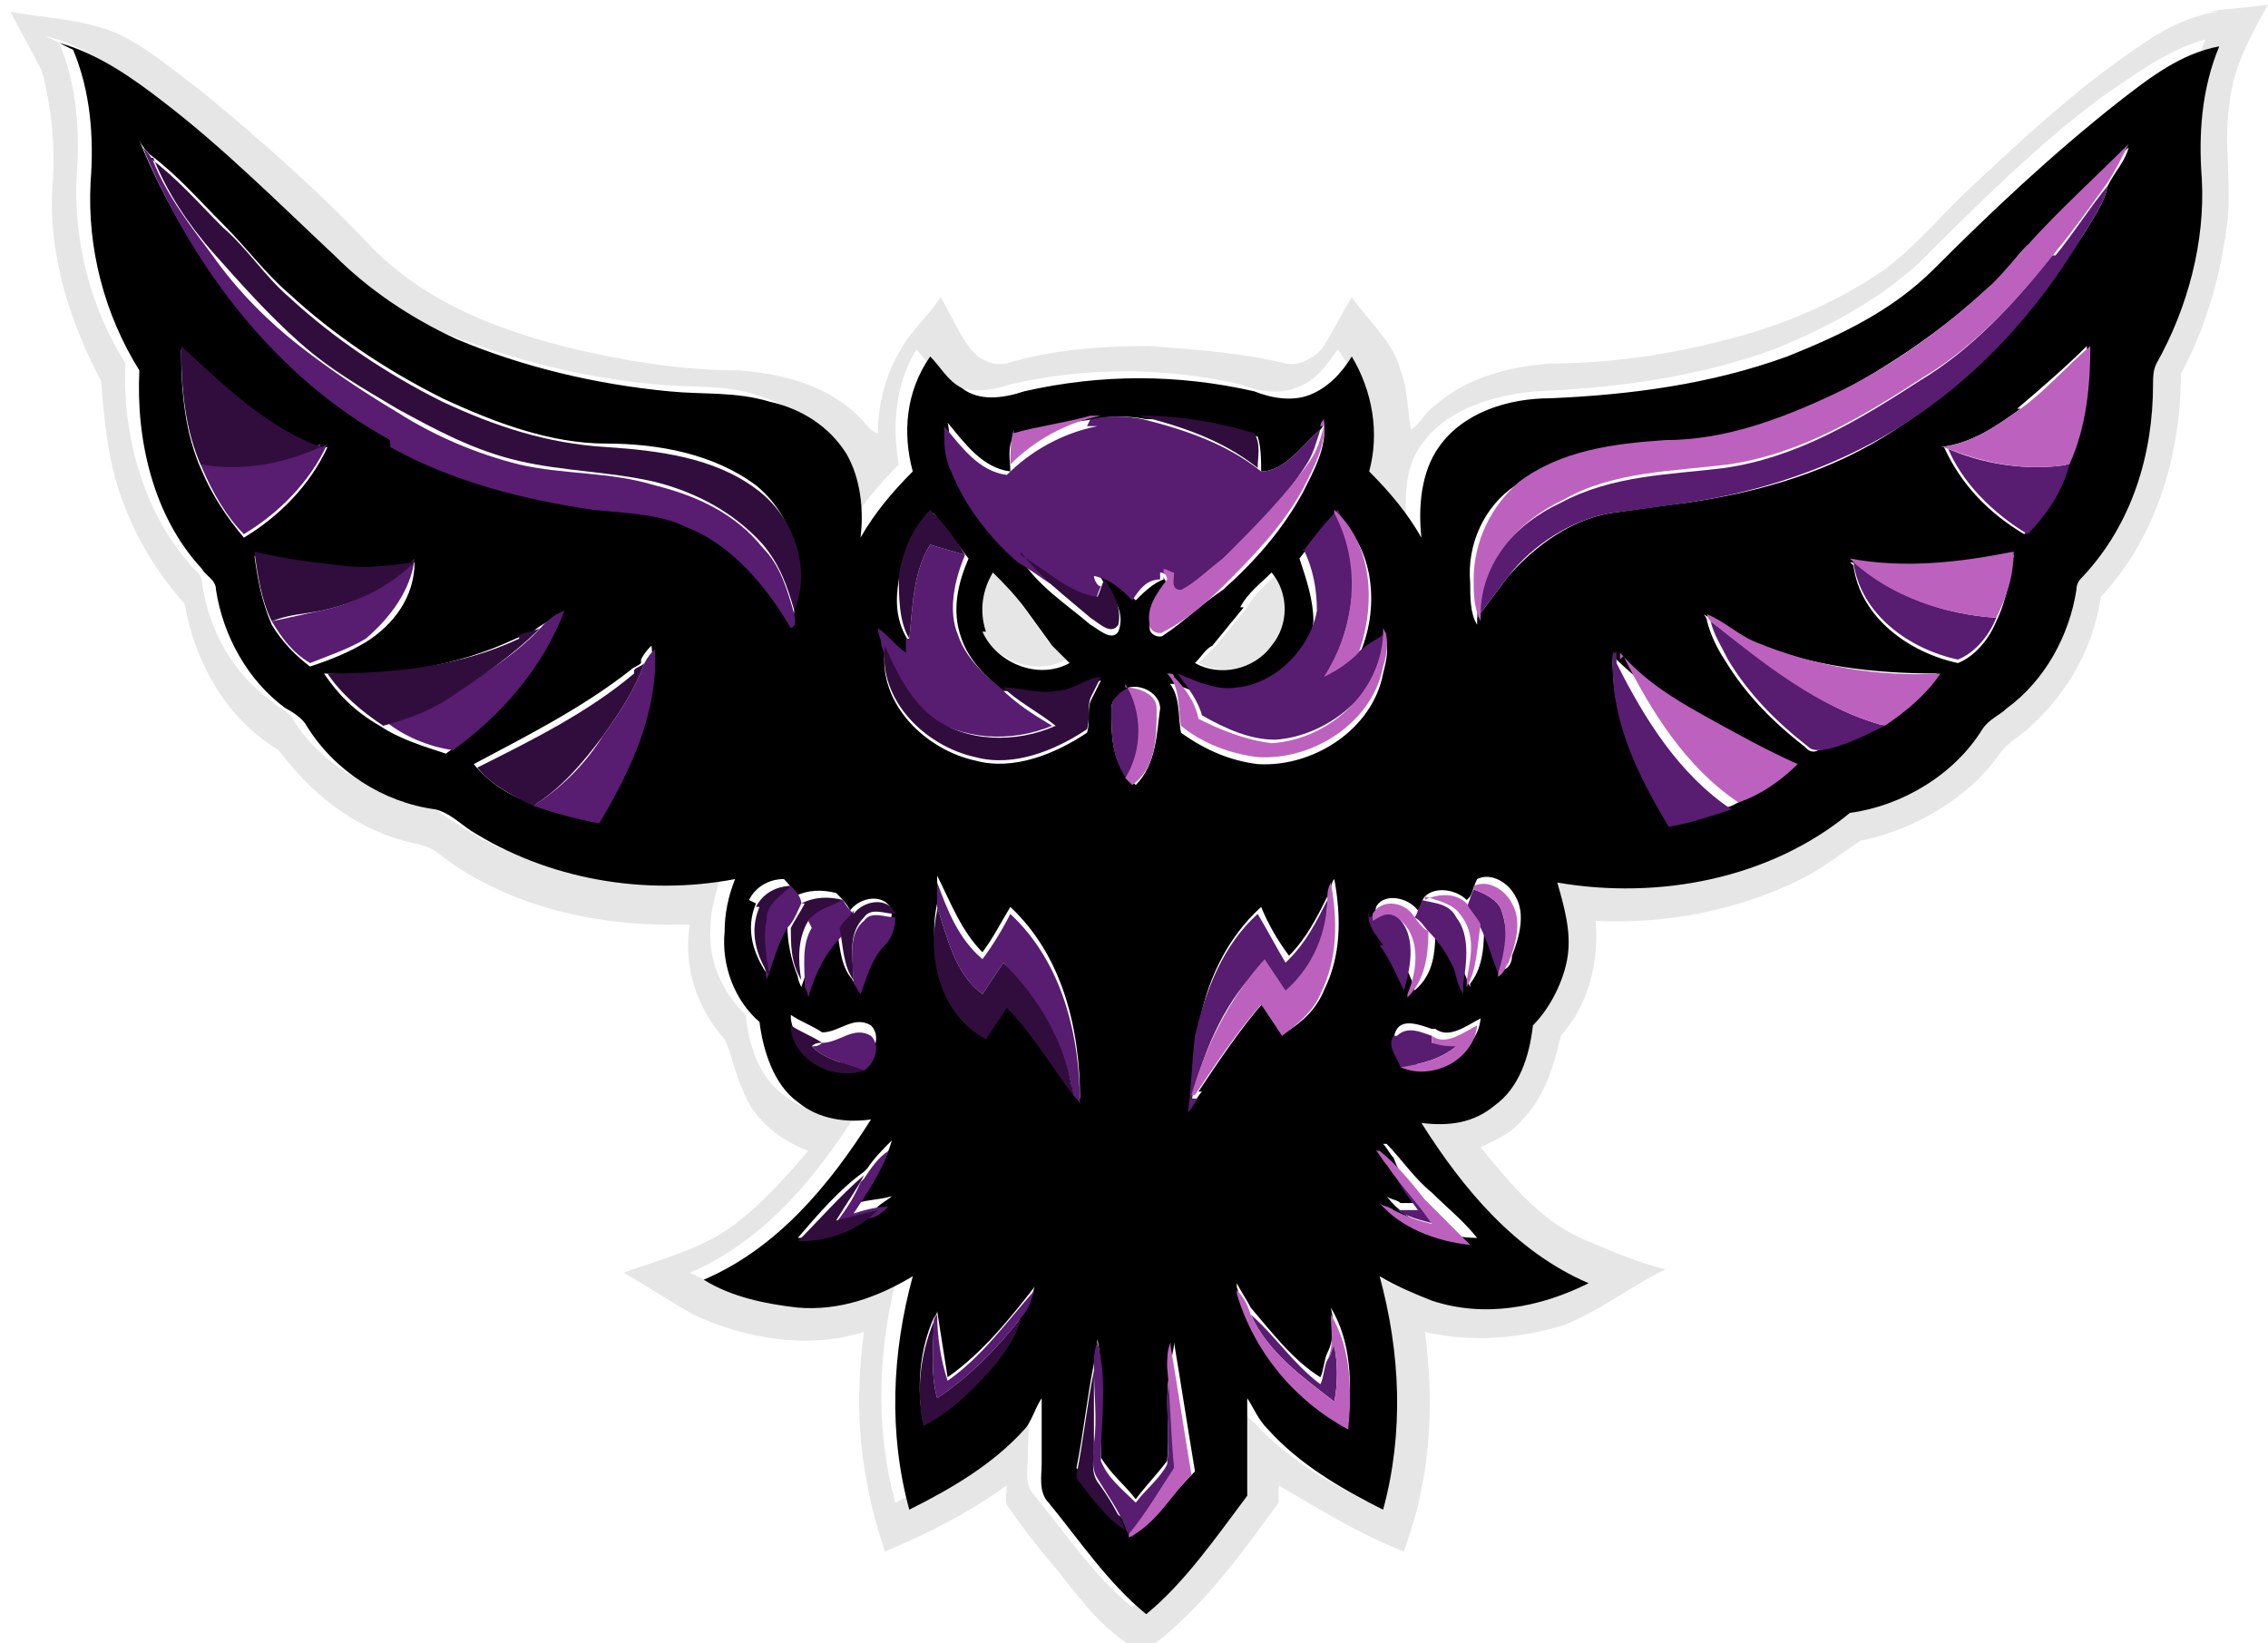 <?xml version="1.0" encoding="UTF-8"?>
<!DOCTYPE svg PUBLIC "-//W3C//DTD SVG 1.1//EN" "http://www.w3.org/Graphics/SVG/1.1/DTD/svg11.dtd">
<!-- Creator: CorelDRAW 2018 (64-Bit) -->
<svg xmlns="http://www.w3.org/2000/svg" xml:space="preserve" width="0.617in" height="0.447in" version="1.1" style="shape-rendering:geometricPrecision; text-rendering:geometricPrecision; image-rendering:optimizeQuality; fill-rule:evenodd; clip-rule:evenodd"
viewBox="0 0 6.51 4.71"
 xmlns:xlink="http://www.w3.org/1999/xlink">
 <defs>
  <style type="text/css">
   <![CDATA[
    .fil1 {fill:black;fill-rule:nonzero}
    .fil4 {fill:#310D3E;fill-rule:nonzero}
    .fil2 {fill:#581C71;fill-rule:nonzero}
    .fil3 {fill:#BC62BE;fill-rule:nonzero}
    .fil0 {fill:#E6E6E6;fill-rule:nonzero}
   ]]>
  </style>
 </defs>
 <g id="Layer_x0020_1">
  <g id="_1008337776">
   <path class="fil0" d="M6.34 0.03c0.06,-0.01 0.11,-0.01 0.17,-0.02 -0.05,0.09 -0.1,0.18 -0.11,0.28 -0.02,0.12 0.01,0.25 -0.01,0.37 -0.02,0.14 -0.06,0.28 -0.13,0.41 -0,0.23 -0.07,0.47 -0.23,0.64 -0.02,0.14 -0.09,0.27 -0.2,0.37 -0.03,0.03 -0.07,0.05 -0.09,0.08 -0.09,0.13 -0.25,0.22 -0.4,0.25 -0.06,0.04 -0.11,0.08 -0.17,0.11 -0.18,0.09 -0.39,0.13 -0.59,0.12 0.01,0.12 -0.02,0.24 -0.1,0.33 -0.02,0.09 -0.05,0.18 -0.11,0.24 -0.03,0.04 -0.08,0.06 -0.12,0.08 0.09,0.11 0.18,0.22 0.31,0.27 0.07,0.03 0.14,0.06 0.22,0.08 -0.1,0.05 -0.19,0.12 -0.29,0.16 -0.13,0.04 -0.27,0.05 -0.4,0.02 0.02,0.15 0.02,0.31 -0.01,0.45 -0.01,0.06 -0.03,0.12 -0.05,0.18 -0.13,-0.05 -0.24,-0.12 -0.36,-0.19 0,0.02 0,0.03 0,0.05 -0.11,0.15 -0.23,0.32 -0.39,0.43 -0.1,-0.05 -0.17,-0.14 -0.24,-0.23 -0.05,-0.06 -0.1,-0.12 -0.14,-0.18 -0.02,-0.02 -0.01,-0.04 -0.01,-0.07 -0.11,0.08 -0.23,0.14 -0.35,0.19 -0.02,-0.06 -0.04,-0.13 -0.05,-0.19 -0.03,-0.15 -0.03,-0.29 -0.01,-0.44 -0.16,0.05 -0.34,0.02 -0.49,-0.05 -0.07,-0.04 -0.13,-0.08 -0.2,-0.12 0.11,-0.04 0.23,-0.07 0.32,-0.14 0.08,-0.06 0.15,-0.14 0.21,-0.21 -0.08,-0.03 -0.16,-0.09 -0.19,-0.18 -0.02,-0.04 -0.03,-0.1 -0.05,-0.14 -0.08,-0.09 -0.12,-0.21 -0.1,-0.33 -0.26,0.01 -0.53,-0.05 -0.73,-0.21 -0.03,-0.02 -0.06,-0.02 -0.09,-0.03 -0.15,-0.04 -0.27,-0.14 -0.36,-0.26 -0.15,-0.09 -0.24,-0.25 -0.27,-0.42 -0.08,-0.09 -0.14,-0.19 -0.18,-0.3 -0.04,-0.11 -0.05,-0.22 -0.06,-0.34 -0.09,-0.17 -0.15,-0.36 -0.14,-0.55 0.01,-0.11 0,-0.23 -0.03,-0.34 -0.03,-0.06 -0.06,-0.11 -0.09,-0.17 0.1,0.02 0.2,0.02 0.3,0.06 0.09,0.04 0.17,0.11 0.25,0.17 0.17,0.14 0.34,0.29 0.49,0.45 0.17,0.17 0.4,0.25 0.63,0.3 0.14,0.03 0.28,0.05 0.42,0.05 0.14,0.01 0.28,0.05 0.37,0.16 0.01,0.01 0.02,0.02 0.03,0.02 0,-0.08 0.02,-0.16 0.06,-0.23 0.03,-0.06 0.08,-0.1 0.12,-0.16 0.03,0.05 0.05,0.1 0.08,0.14 0.02,0.03 0.06,0.06 0.11,0.05 0.13,-0.04 0.27,-0.05 0.41,-0.05 0.13,0.01 0.27,0.02 0.39,0.05 0.04,0.01 0.09,-0.02 0.11,-0.05 0.03,-0.05 0.05,-0.09 0.08,-0.14 0.05,0.07 0.12,0.13 0.14,0.21 0.02,0.05 0.02,0.11 0.03,0.17 0.03,-0.02 0.04,-0.05 0.07,-0.07 0.09,-0.08 0.21,-0.11 0.33,-0.12 0.19,-0 0.37,-0.03 0.55,-0.08 0.14,-0.04 0.28,-0.1 0.41,-0.19 0.08,-0.06 0.15,-0.14 0.22,-0.21 0.16,-0.15 0.33,-0.31 0.51,-0.43 0.07,-0.05 0.15,-0.09 0.23,-0.1zm-6.17 0.09l0 0c0.05,0.12 0.06,0.25 0.05,0.38 -0.01,0.19 0.04,0.38 0.14,0.54 -0.01,0.2 0.05,0.42 0.18,0.57 0.01,0.02 0.04,0.03 0.04,0.06 0.02,0.14 0.09,0.26 0.2,0.34 0.02,0.02 0.05,0.03 0.06,0.05 0.08,0.13 0.22,0.21 0.37,0.24 0.04,0.01 0.06,0.04 0.1,0.06 0.22,0.15 0.5,0.19 0.76,0.14 -0.01,0.05 -0.03,0.1 -0.03,0.15 -0.01,0.1 0.03,0.19 0.1,0.26 0.01,0.09 0.04,0.18 0.11,0.23 0.06,0.05 0.14,0.06 0.21,0.05 -0.12,0.19 -0.27,0.37 -0.48,0.46 0.08,0.04 0.17,0.07 0.27,0.08 0.12,0.01 0.23,-0.03 0.33,-0.09 -0.06,0.22 -0.07,0.45 -0.01,0.67 0.12,-0.06 0.24,-0.13 0.33,-0.23 0.03,-0.03 0.04,-0.06 0.05,-0.09 0.01,0.06 0,0.13 0,0.19 0,0.04 -0.01,0.08 0.02,0.11 0.09,0.11 0.17,0.23 0.28,0.32 0.11,-0.1 0.2,-0.22 0.29,-0.34 -0,-0.09 0,-0.19 0,-0.28 0.02,0.03 0.03,0.07 0.06,0.09 0.09,0.1 0.21,0.17 0.33,0.23 0.06,-0.22 0.05,-0.45 -0.01,-0.67 0.05,0.03 0.1,0.06 0.15,0.07 0.15,0.05 0.31,0.02 0.45,-0.05 -0.21,-0.09 -0.36,-0.27 -0.48,-0.46 0.07,0.01 0.15,-0 0.21,-0.05 0.07,-0.06 0.1,-0.15 0.11,-0.23 0.06,-0.05 0.09,-0.12 0.1,-0.2 0.01,-0.07 -0.01,-0.14 -0.03,-0.21 0.29,0.05 0.61,-0.01 0.84,-0.2 0.15,-0.02 0.3,-0.11 0.38,-0.24 0.02,-0.03 0.05,-0.04 0.07,-0.06 0.11,-0.08 0.18,-0.21 0.2,-0.34 -0,-0.02 0.01,-0.02 0.02,-0.04 0.14,-0.14 0.2,-0.35 0.2,-0.55 0,-0.02 -0,-0.04 0.01,-0.06 0.09,-0.16 0.15,-0.34 0.13,-0.53 -0.01,-0.13 0,-0.26 0.05,-0.38 -0.11,0.03 -0.2,0.1 -0.29,0.16 -0.19,0.14 -0.36,0.31 -0.53,0.48 -0.12,0.11 -0.27,0.19 -0.42,0.25 -0.22,0.08 -0.45,0.11 -0.68,0.12 -0.12,0.01 -0.25,0.05 -0.32,0.14 -0.06,0.07 -0.06,0.17 -0.05,0.26 -0.04,-0.07 -0.09,-0.13 -0.15,-0.19 0.03,-0.11 0.02,-0.24 -0.05,-0.33 -0.03,0.04 -0.06,0.09 -0.12,0.11 -0.05,0.02 -0.11,0.01 -0.16,-0.01 -0.22,-0.05 -0.44,-0.05 -0.66,0 -0.06,0.02 -0.13,0.03 -0.18,-0.01 -0.04,-0.02 -0.06,-0.06 -0.09,-0.09 -0.06,0.1 -0.07,0.22 -0.05,0.33 -0.06,0.06 -0.11,0.12 -0.15,0.19 0.01,-0.08 0.01,-0.17 -0.04,-0.24 -0.05,-0.08 -0.13,-0.12 -0.22,-0.15 -0.09,-0.03 -0.19,-0.02 -0.29,-0.03 -0.21,-0.02 -0.41,-0.07 -0.61,-0.15 -0.13,-0.06 -0.25,-0.14 -0.35,-0.24 -0.15,-0.16 -0.32,-0.31 -0.49,-0.44 -0.09,-0.07 -0.18,-0.14 -0.3,-0.17z"/>
   <path class="fil0" d="M2.82 1.8c-0.02,-0.05 -0.01,-0.12 0.02,-0.17 0.03,0.03 0.07,0.06 0.09,0.1l0.08 0.11c0.02,0.02 0.03,0.03 0.05,0.05 -0.09,0.05 -0.21,0 -0.25,-0.09z"/>
   <path class="fil0" d="M3.58 1.74c0.02,-0.04 0.06,-0.07 0.09,-0.1 0.12,0.14 -0.07,0.34 -0.23,0.26 0.02,-0.02 0.03,-0.03 0.05,-0.05l0.09 -0.11z"/>
   <path class="fil0" d="M3.53 1.81c0.01,-0.02 0.04,0 0.03,0.02 -0.01,0.02 -0.04,-0 -0.03,-0.02z"/>
   <path class="fil1" d="M0.17 0.12c0.11,0.03 0.21,0.1 0.3,0.17 0.17,0.13 0.33,0.29 0.49,0.44 0.1,0.1 0.22,0.18 0.35,0.24 0.19,0.08 0.4,0.13 0.61,0.15 0.1,0.01 0.19,0 0.29,0.03 0.09,0.02 0.17,0.07 0.22,0.15 0.04,0.07 0.05,0.16 0.04,0.24 0.04,-0.07 0.09,-0.13 0.15,-0.19 -0.03,-0.11 -0.02,-0.23 0.05,-0.33 0.03,0.03 0.05,0.07 0.09,0.09 0.05,0.04 0.12,0.03 0.18,0.01 0.22,-0.05 0.44,-0.05 0.66,-0 0.05,0.02 0.11,0.03 0.16,0.01 0.05,-0.02 0.09,-0.06 0.12,-0.11 0.06,0.1 0.08,0.22 0.05,0.33 0.06,0.06 0.11,0.12 0.15,0.19 -0.01,-0.09 -0,-0.19 0.05,-0.26 0.07,-0.1 0.2,-0.14 0.32,-0.14 0.23,-0.01 0.46,-0.04 0.68,-0.12 0.15,-0.06 0.3,-0.13 0.42,-0.25 0.17,-0.17 0.34,-0.33 0.53,-0.48 0.09,-0.07 0.18,-0.14 0.29,-0.16 -0.05,0.12 -0.06,0.25 -0.05,0.38 0.01,0.18 -0.04,0.37 -0.13,0.53 -0.01,0.02 -0.01,0.04 -0.01,0.06 0,0.2 -0.06,0.4 -0.2,0.55 -0.01,0.01 -0.02,0.02 -0.02,0.04 -0.02,0.13 -0.09,0.26 -0.2,0.34 -0.02,0.02 -0.05,0.03 -0.07,0.06 -0.08,0.13 -0.23,0.22 -0.38,0.24 -0.23,0.19 -0.55,0.25 -0.84,0.2 0.02,0.07 0.04,0.14 0.03,0.21 -0.01,0.07 -0.05,0.15 -0.1,0.2 -0.01,0.09 -0.04,0.18 -0.11,0.23 -0.06,0.05 -0.13,0.06 -0.21,0.05 0.12,0.19 0.27,0.37 0.48,0.46 -0.14,0.07 -0.3,0.1 -0.45,0.05 -0.05,-0.02 -0.1,-0.04 -0.15,-0.07 0.06,0.22 0.07,0.45 0.01,0.67 -0.12,-0.06 -0.24,-0.13 -0.33,-0.23 -0.03,-0.03 -0.04,-0.06 -0.06,-0.09 0,0.09 -0,0.19 -0,0.28 -0.09,0.12 -0.18,0.25 -0.29,0.34 -0.11,-0.09 -0.19,-0.21 -0.28,-0.32 -0.03,-0.03 -0.02,-0.08 -0.02,-0.11 -0,-0.06 0,-0.13 -0,-0.19 -0.02,0.03 -0.03,0.07 -0.05,0.09 -0.09,0.1 -0.21,0.17 -0.33,0.23 -0.06,-0.22 -0.05,-0.45 0.01,-0.67 -0.1,0.06 -0.21,0.1 -0.33,0.09 -0.09,-0.01 -0.19,-0.03 -0.27,-0.08 0.21,-0.09 0.36,-0.27 0.48,-0.46 -0.07,0.01 -0.15,-0 -0.21,-0.05 -0.07,-0.05 -0.1,-0.15 -0.11,-0.23 -0.07,-0.06 -0.11,-0.16 -0.1,-0.26 0,-0.05 0.01,-0.1 0.03,-0.15 -0.26,0.05 -0.54,0 -0.76,-0.14 -0.03,-0.02 -0.06,-0.05 -0.1,-0.06 -0.15,-0.02 -0.29,-0.11 -0.37,-0.24 -0.01,-0.02 -0.04,-0.04 -0.06,-0.05 -0.11,-0.08 -0.18,-0.21 -0.2,-0.34 -0,-0.03 -0.03,-0.04 -0.04,-0.06 -0.14,-0.15 -0.19,-0.37 -0.18,-0.57 -0.1,-0.16 -0.15,-0.35 -0.14,-0.54 0.01,-0.13 -0,-0.26 -0.05,-0.38zm0.95 1.14l0 0c0.18,0.1 0.38,0.15 0.58,0.18 0.09,0.01 0.18,0.02 0.27,0.05 0.13,0.06 0.23,0.17 0.3,0.29 0.01,-0.01 0.01,-0.03 0.01,-0.04 0.04,-0.12 -0.01,-0.27 -0.11,-0.35 -0.12,-0.09 -0.28,-0.12 -0.43,-0.12 -0.16,-0 -0.32,-0.06 -0.47,-0.13 -0.16,-0.08 -0.31,-0.18 -0.44,-0.3 -0.07,-0.06 -0.12,-0.13 -0.19,-0.2 -0.07,-0.07 -0.13,-0.14 -0.21,-0.2 -0.01,-0.01 -0.02,-0.02 -0.03,-0.04 0.14,0.34 0.38,0.66 0.71,0.84zm4.7 -0.56l0 0c-0.04,0.04 -0.07,0.09 -0.11,0.12 -0.14,0.13 -0.29,0.23 -0.46,0.32 -0.15,0.07 -0.31,0.13 -0.48,0.13 -0.15,0.01 -0.3,0.03 -0.42,0.12 -0.09,0.06 -0.14,0.17 -0.13,0.28 0,0.04 0,0.09 0.02,0.12 0,-0.01 0,-0.02 0,-0.02 0.03,-0.04 0.06,-0.08 0.09,-0.12 0.08,-0.09 0.18,-0.16 0.29,-0.18 0.07,-0.01 0.14,-0.02 0.22,-0.03 0.21,-0.03 0.42,-0.09 0.6,-0.21 0.22,-0.14 0.4,-0.34 0.54,-0.56 0.03,-0.05 0.06,-0.09 0.07,-0.14 0.02,-0.04 0.05,-0.07 0.06,-0.11 -0.1,0.09 -0.19,0.19 -0.29,0.29zm-0.02 0.47l0 0c-0.07,0.05 -0.14,0.1 -0.23,0.11l0.01 0c0.05,0.11 0.13,0.19 0.23,0.25 0.06,-0.06 0.1,-0.13 0.12,-0.2l0 -0c0.04,-0.11 0.06,-0.22 0.06,-0.34 -0.06,0.06 -0.13,0.12 -0.2,0.18zm-5.22 0.18l0 0c0.03,0.07 0.07,0.13 0.12,0.19 0.1,-0.06 0.19,-0.15 0.24,-0.26 -0.01,0 -0.02,0.01 -0.02,0.01 -0.16,-0.05 -0.28,-0.17 -0.4,-0.29 -0,0.12 0.01,0.24 0.06,0.35zm2.33 -0.1l0 0c-0.02,0.03 -0.01,0.07 -0.01,0.1 -0.08,-0.01 -0.13,-0.08 -0.18,-0.14 0.01,0.04 0,0.09 0.02,0.13 0.05,0.1 0.11,0.19 0.19,0.26 0.05,0.08 0.13,0.13 0.2,0.19 0.02,0.01 0.06,0.05 0.08,0.02 0.02,-0.05 -0.01,-0.1 -0.04,-0.13 -0,-0.01 -0.01,-0.03 -0.02,-0.03 0.05,0.01 0.08,0.04 0.11,0.07 0.02,-0.02 0.05,-0.05 0.08,-0.06l-0 -0.01c0,0.01 0.01,0.02 0.01,0.02 -0.03,0.04 -0.05,0.08 -0.05,0.13 0,0.02 0.03,0.03 0.04,0.02 0.06,-0.04 0.11,-0.09 0.17,-0.13 0.09,-0.08 0.17,-0.17 0.23,-0.28 0.03,-0.06 0.07,-0.13 0.06,-0.2 -0,0.01 -0.01,0.02 -0.01,0.02 -0.05,0.04 -0.1,0.12 -0.17,0.12 -0,-0.03 0,-0.07 -0.01,-0.1 -0.1,-0.03 -0.21,-0.05 -0.32,-0.05 -0.05,-0.01 -0.1,-0.01 -0.15,0 -0.07,0.01 -0.15,0.02 -0.22,0.05zm-0.24 0.22l0 0c-0.05,0.06 -0.08,0.12 -0.09,0.19 -0.01,0.06 -0.01,0.12 0.03,0.18 0,0.01 0,0.03 0,0.04 -0.03,-0.02 -0.06,-0.04 -0.08,-0.07 0,0.02 0,0.03 0.01,0.05 -0.02,0.16 0.12,0.29 0.26,0.32 0.11,0.03 0.23,-0.02 0.32,-0.08 0.01,-0.03 0,-0.06 0.01,-0.09 0.01,-0.02 0.02,-0.04 0.03,-0.06 -0.05,0.01 -0.09,0.04 -0.13,0.04 -0.05,0.01 -0.1,-0.01 -0.15,-0.01 -0.05,-0.04 -0.1,-0.09 -0.12,-0.15 -0.03,-0.08 -0.01,-0.16 0.02,-0.23 -0.03,-0.04 -0.07,-0.09 -0.1,-0.13zm1.16 -0l0 0 0 0.01c-0.04,0.04 -0.07,0.08 -0.1,0.12 0.02,0.06 0.04,0.12 0.04,0.18 -0.01,0.11 -0.11,0.21 -0.23,0.22 -0.06,0.01 -0.11,-0.02 -0.17,-0.04 -0.01,-0 -0.02,-0 -0.02,-0.01 0.04,0.04 0.03,0.1 0.04,0.15 0.07,0.05 0.14,0.08 0.22,0.09 0.16,0.01 0.33,-0.1 0.36,-0.26 0.01,-0.04 0.02,-0.08 -0,-0.11l-0 0.01c-0.02,0.02 -0.05,0.03 -0.07,0.05 0.06,-0.13 0.05,-0.31 -0.07,-0.41zm-3.1 0.12l0 0c0.01,0.07 0.02,0.13 0.05,0.2 0.03,0.05 0.07,0.09 0.11,0.12 0.06,-0.02 0.11,-0.04 0.16,-0.07 0.08,-0.05 0.14,-0.13 0.14,-0.23l-0.01 0.01c-0.07,0 -0.14,0.01 -0.21,0.01 -0.08,-0 -0.16,-0.02 -0.25,-0.04zm4.58 0.02l0 0 0.01 0.01c0.02,0.15 0.16,0.25 0.3,0.28 0.05,-0.02 0.09,-0.07 0.11,-0.12l0 0c0.03,-0.06 0.04,-0.13 0.05,-0.19 -0.15,0.04 -0.32,0.06 -0.47,0.02zm-2.49 0.2l0 0c0.04,0.09 0.16,0.14 0.25,0.09 -0.02,-0.02 -0.03,-0.03 -0.05,-0.05l-0.08 -0.11c-0.03,-0.04 -0.06,-0.07 -0.09,-0.1 -0.03,0.05 -0.04,0.11 -0.02,0.17zm0.75 -0.07l0 0 -0.09 0.11c-0.02,0.01 -0.03,0.03 -0.05,0.05 0.07,0.04 0.17,0.02 0.22,-0.05 0.05,-0.06 0.05,-0.15 0,-0.21 -0.03,0.03 -0.07,0.06 -0.09,0.1zm-2.03 0.07l0 0c-0.02,0.01 -0.04,0.01 -0.06,0.02 -0.17,0.08 -0.36,0.11 -0.55,0.1 0.04,0.06 0.09,0.11 0.16,0.15 0.06,0.04 0.13,0.06 0.19,0.08 0.14,-0.1 0.26,-0.24 0.32,-0.4 -0.02,0.02 -0.05,0.03 -0.07,0.05zm3.35 -0.05l0 0c0,0 0.01,0.01 0.01,0.02 0.01,0.04 0.03,0.08 0.05,0.11 0.06,0.1 0.14,0.18 0.23,0.25 0.01,0.01 0.02,0.02 0.04,0.01 0.06,-0.01 0.12,-0.04 0.18,-0.07 0.06,-0.04 0.11,-0.09 0.16,-0.15 -0.18,0 -0.36,-0.02 -0.53,-0.09 -0.05,-0.02 -0.09,-0.05 -0.14,-0.08zm-3.05 0.14l0 0c-0.01,0.01 -0.02,0.01 -0.03,0.02 -0.14,0.11 -0.3,0.19 -0.45,0.27 0.04,0.05 0.1,0.09 0.16,0.11 0.06,0.02 0.12,0.04 0.19,0.05 0.09,-0.15 0.18,-0.32 0.16,-0.5 -0.01,0.01 -0.02,0.02 -0.03,0.04zm2.79 -0.03l0 0c-0.01,0.18 0.07,0.34 0.16,0.49 0.06,-0.01 0.12,-0.03 0.18,-0.05 0.06,-0.03 0.12,-0.06 0.17,-0.11 -0.09,-0.04 -0.18,-0.09 -0.27,-0.14 -0.09,-0.05 -0.17,-0.11 -0.24,-0.18l-0 -0.01c-0,0 -0.01,0 -0.01,0zm-1.44 0.16l0 0c0,0.07 0,0.15 0.05,0.2l-0 0c0.01,0.01 0.01,0.01 0.02,0.02 0.06,-0.06 0.06,-0.15 0.07,-0.22 -0,-0.04 -0.05,-0.07 -0.09,-0.06 -0.02,0.02 -0.05,0.03 -0.05,0.06zm-1.02 0.56l0 0c-0.03,0.07 -0.01,0.14 0.03,0.2l0 0.01c0.02,-0.05 0.03,-0.11 0.06,-0.15 0,0.05 0.01,0.1 0.03,0.15 0,0.01 0.01,0.03 0.01,0.03 0.02,-0.06 0.05,-0.13 0.1,-0.18 0.01,0.05 0.01,0.11 0.04,0.15 0.01,0.01 0.01,0.02 0.02,0.03 0.02,-0.05 0.04,-0.1 0.07,-0.14 0.02,-0.02 0.03,-0.05 0.03,-0.08 -0.02,-0.05 -0.09,-0.04 -0.12,-0 -0.01,-0.02 -0.02,-0.03 -0.04,-0.05 -0.04,-0.01 -0.08,-0.01 -0.12,0.01 -0,-0.02 -0.02,-0.04 -0.03,-0.05 -0.04,-0 -0.08,0.02 -0.1,0.06zm1.64 -0.02l0 0c-0.03,0.06 -0.06,0.12 -0.11,0.17 -0.03,-0.04 -0.06,-0.09 -0.08,-0.14 -0.1,0.09 -0.16,0.22 -0.18,0.35 -0.02,0.07 -0.01,0.14 -0.02,0.22 0.01,-0.01 0.02,-0.03 0.03,-0.04l-0.01 0c0.06,-0.09 0.12,-0.18 0.19,-0.26 0.02,0.03 0.04,0.06 0.06,0.09 0.05,-0.03 0.09,-0.07 0.11,-0.12 0.05,-0.1 0.05,-0.21 0.03,-0.32 -0.01,0.01 -0.01,0.03 -0.01,0.05zm-1.12 -0.05l0 0c-0,0.02 -0,0.05 0,0.07 -0.03,0.13 0.02,0.3 0.14,0.37 0.02,-0.03 0.04,-0.06 0.06,-0.09 0.07,0.08 0.12,0.17 0.19,0.25 0,0.01 0.01,0.02 0.02,0.03 0,-0.2 -0.05,-0.41 -0.2,-0.55 -0.03,0.05 -0.05,0.09 -0.08,0.13 -0.06,-0.06 -0.09,-0.14 -0.13,-0.22zm1.52 0.06l0 0c-0.03,-0.03 -0.09,-0.04 -0.12,-0.01l-0 -0c-0.01,0.01 -0.01,0.03 -0.02,0.04 -0.03,-0.04 -0.1,-0.05 -0.12,-0.01 -0.01,0.04 0.02,0.07 0.04,0.1 0.03,0.04 0.05,0.08 0.07,0.13 -0,0 -0,0.01 -0,0.01 0.06,-0.05 0.06,-0.12 0.06,-0.19 0.03,0.03 0.06,0.06 0.07,0.1 0.01,0.03 0.02,0.06 0.03,0.08l0 -0.01c0.04,-0.05 0.04,-0.12 0.04,-0.18 0.03,0.04 0.04,0.09 0.05,0.13l-0 0.01c0.02,-0 0.03,-0.02 0.03,-0.04 0.02,-0.05 0.04,-0.12 0.01,-0.17 -0.02,-0.04 -0.07,-0.07 -0.11,-0.05 -0.01,0.02 -0.01,0.03 -0.02,0.05zm-1.94 0.34l0 0c0.01,0.09 0.12,0.15 0.21,0.12 0.03,-0.02 0.05,-0.07 0.02,-0.1 -0.05,-0.03 -0.09,0.02 -0.14,0.02 -0.03,-0.02 -0.06,-0.03 -0.09,-0.05zm1.84 0.03l0 0c0,0 0,0 0,0.01l-0 -0.01c-0.03,-0.01 -0.08,-0.03 -0.1,-0 -0.02,0.03 0,0.06 0.02,0.09 0.09,0.04 0.21,-0.02 0.22,-0.12 -0.04,0.02 -0.09,0.06 -0.13,0.03zm-1.63 0.41l0 0c-0.07,0.05 -0.13,0.12 -0.19,0.19 0.08,0 0.17,-0.03 0.23,-0.09 0.01,-0.01 0.03,-0.02 0.04,-0.03 -0.03,0.01 -0.07,0.01 -0.1,0.02 0.04,-0.05 0.08,-0.11 0.1,-0.18 -0.03,0.03 -0.05,0.05 -0.07,0.08zm1.49 -0.08l0 0c0.01,0.01 0.02,0.03 0.03,0.04 0.02,0.05 0.04,0.09 0.08,0.13 -0.02,-0 -0.04,-0 -0.06,-0 -0.01,-0.01 -0.03,-0.01 -0.04,-0.02 0.06,0.08 0.17,0.12 0.26,0.12 -0.04,-0.05 -0.09,-0.09 -0.13,-0.13 -0.05,-0.04 -0.09,-0.1 -0.13,-0.14zm-1.25 0.67l0 0c-0.01,-0.06 -0.02,-0.13 -0.03,-0.19 -0,0.01 -0.01,0.02 -0.01,0.02 -0.04,0.09 -0.05,0.2 -0.03,0.3 0.08,-0.05 0.15,-0.11 0.21,-0.18 0.03,-0.04 0.06,-0.08 0.07,-0.13 0.02,-0.02 0.03,-0.05 0.04,-0.08 -0.07,0.09 -0.15,0.19 -0.25,0.26zm0.83 -0.26l0 0c0.05,0.17 0.17,0.31 0.32,0.39 0.01,-0.11 0.01,-0.23 -0.05,-0.33 0.01,0.04 0.01,0.09 -0.01,0.13 -0.01,0.02 -0.01,0.05 -0.02,0.07 -0.08,-0.05 -0.14,-0.13 -0.2,-0.2 -0.01,-0.02 -0.03,-0.05 -0.04,-0.07zm-0.4 0.15l0 0c-0,0.02 -0.01,0.05 -0.01,0.07 -0.02,0.1 -0.03,0.2 -0.05,0.3 0.04,0.05 0.08,0.11 0.14,0.15 0.01,0.01 0.02,0.02 0.02,0.03l-0 0.01c0.07,-0.05 0.12,-0.12 0.18,-0.18 -0.02,-0.12 -0.04,-0.25 -0.06,-0.37 -0,0.02 -0.01,0.05 -0.01,0.07 -0.02,0.09 -0,0.18 -0.01,0.27 -0.03,0.04 -0.06,0.07 -0.09,0.11 -0.03,-0.04 -0.07,-0.07 -0.1,-0.12 -0,-0.11 0.01,-0.23 -0.01,-0.34z"/>
   <path class="fil2" d="M1.12 1.26c-0.33,-0.18 -0.57,-0.5 -0.71,-0.84 0.01,0.01 0.02,0.02 0.03,0.04 0.04,0.1 0.11,0.19 0.17,0.27 0.07,0.1 0.16,0.19 0.25,0.26 0.09,0.07 0.18,0.13 0.28,0.19 0.11,0.07 0.23,0.12 0.35,0.15 0.13,0.03 0.26,0.02 0.39,0.06 0.12,0.03 0.23,0.08 0.31,0.18 0.05,0.05 0.07,0.12 0.09,0.19 0,0.01 0.01,0.03 -0.01,0.04 -0.07,-0.12 -0.17,-0.24 -0.3,-0.29 -0.08,-0.04 -0.18,-0.04 -0.27,-0.05 -0.2,-0.03 -0.4,-0.08 -0.58,-0.18z"/>
   <path class="fil2" d="M5.9 0.73c0.05,-0.06 0.1,-0.14 0.15,-0.2 -0.01,0.05 -0.04,0.09 -0.07,0.14 -0.13,0.22 -0.31,0.42 -0.54,0.56 -0.18,0.11 -0.39,0.18 -0.6,0.21 -0.07,0.01 -0.14,0.02 -0.22,0.03 -0.11,0.02 -0.22,0.09 -0.29,0.18 -0.03,0.04 -0.06,0.08 -0.09,0.12 -0,-0.15 0.11,-0.27 0.24,-0.33 0.15,-0.08 0.31,-0.08 0.47,-0.1 0.21,-0.03 0.39,-0.14 0.56,-0.25 0.15,-0.09 0.27,-0.22 0.38,-0.36z"/>
   <path class="fil2" d="M3.13 1.2c0.05,-0.01 0.1,-0.01 0.15,-0 0.12,0.03 0.24,0.07 0.34,0.15 0.07,-0 0.12,-0.08 0.17,-0.12 -0.01,0.03 -0.02,0.07 -0.04,0.1 -0.07,0.11 -0.16,0.2 -0.25,0.28 -0.04,0.03 -0.08,0.07 -0.12,0.09 -0.02,-0.01 -0.01,-0.04 -0.02,-0.05 -0.01,-0 -0.02,-0.01 -0.03,-0.01l0 0.01 0 0.01c-0.04,0 -0.06,0.03 -0.08,0.06 -0.03,-0.03 -0.06,-0.06 -0.11,-0.07 0,0.01 0.01,0.03 0.02,0.03 -0.01,0.02 -0.01,0.03 -0.02,0.05 -0.09,-0.02 -0.15,-0.08 -0.22,-0.12 -0.08,-0.07 -0.15,-0.16 -0.19,-0.26 -0.02,-0.04 -0.02,-0.08 -0.02,-0.13 0.05,0.06 0.1,0.13 0.18,0.14 0.07,-0.07 0.16,-0.12 0.26,-0.14 -0.01,-0 -0.02,-0 -0.03,-0z"/>
   <path class="fil2" d="M0.92 1.28c0.01,-0 0.02,-0.01 0.02,-0.01 -0.05,0.11 -0.14,0.2 -0.24,0.26 -0.05,-0.05 -0.09,-0.12 -0.12,-0.19 -0,-0 -0,-0.01 -0,-0.02 0.12,0.02 0.24,0.01 0.34,-0.05z"/>
   <path class="fil2" d="M5.58 1.28c0.11,0.05 0.24,0.07 0.36,0.05 -0.02,0.08 -0.07,0.15 -0.12,0.2 -0.1,-0.06 -0.19,-0.15 -0.23,-0.25z"/>
   <path class="fil2" d="M3.74 1.58c0.03,-0.04 0.06,-0.08 0.1,-0.12 0.07,0.15 0.05,0.33 -0.03,0.47 0.03,-0.02 0.07,-0.05 0.1,-0.07 0.02,-0.02 0.05,-0.03 0.07,-0.05 -0,0.16 -0.16,0.3 -0.32,0.31 -0.07,-0 -0.14,-0.03 -0.21,-0.07 -0.01,-0.04 -0.04,-0.08 -0.07,-0.12 0.05,0.02 0.11,0.05 0.17,0.04 0.11,-0.01 0.21,-0.11 0.23,-0.22 0,-0.06 -0.01,-0.12 -0.04,-0.18z"/>
   <path class="fil2" d="M2.61 1.83c0.01,-0.09 0.01,-0.19 0.06,-0.27 0.03,0.01 0.07,0.02 0.1,0.03 -0.03,0.07 -0.05,0.16 -0.02,0.23 0.02,0.06 0.07,0.11 0.12,0.15 0.05,0.05 0.1,0.08 0.15,0.11 -0.12,0.05 -0.26,0.04 -0.36,-0.03 -0.07,-0.05 -0.1,-0.12 -0.13,-0.2 -0,-0.02 -0.01,-0.03 -0.01,-0.05 0.03,0.02 0.05,0.05 0.08,0.07 0,-0.01 0,-0.03 0,-0.04z"/>
   <path class="fil2" d="M1.18 1.61l0.01 -0.01c-0.01,0.09 -0.07,0.17 -0.14,0.23 -0.05,0.03 -0.11,0.05 -0.16,0.07 -0.05,-0.03 -0.08,-0.07 -0.11,-0.12 0.05,-0.01 0.09,-0.02 0.14,-0.03 0.1,-0.02 0.19,-0.07 0.27,-0.14z"/>
   <path class="fil2" d="M5.32 1.61c0.12,0.1 0.26,0.15 0.41,0.16 -0.02,0.05 -0.06,0.1 -0.11,0.12 -0.14,-0.03 -0.28,-0.13 -0.3,-0.28z"/>
   <path class="fil2" d="M1.55 1.8c0.02,-0.02 0.04,-0.04 0.07,-0.05 -0.06,0.16 -0.18,0.3 -0.32,0.4 -0.07,-0.01 -0.14,-0.04 -0.19,-0.08 0.06,-0.02 0.13,-0.04 0.19,-0.08 0.09,-0.06 0.19,-0.12 0.26,-0.2z"/>
   <path class="fil2" d="M4.91 1.78c0.16,0.12 0.31,0.25 0.5,0.3 -0.06,0.03 -0.12,0.06 -0.18,0.07 -0.02,0 -0.03,-0 -0.04,-0.01 -0.09,-0.07 -0.17,-0.15 -0.23,-0.25 -0.02,-0.04 -0.04,-0.07 -0.05,-0.11z"/>
   <path class="fil2" d="M1.85 1.9c0.01,-0.02 0.02,-0.03 0.03,-0.04 0.01,0.18 -0.07,0.35 -0.16,0.5 -0.06,-0.01 -0.13,-0.03 -0.19,-0.05 0.08,-0.05 0.15,-0.12 0.2,-0.2 0.05,-0.07 0.09,-0.13 0.12,-0.21z"/>
   <path class="fil2" d="M4.63 1.87c0,-0 0.01,-0 0.01,-0l0 0.01c0,0 0,0.01 0,0.02 0.08,0.16 0.18,0.32 0.33,0.42 -0.06,0.02 -0.12,0.04 -0.18,0.05 -0.09,-0.15 -0.17,-0.31 -0.16,-0.49z"/>
   <path class="fil2" d="M3.19 2.03c-0,-0.03 0.03,-0.05 0.05,-0.06 0.05,0.08 0.06,0.19 0,0.27 -0.05,-0.06 -0.05,-0.14 -0.05,-0.2z"/>
   <path class="fil2" d="M2.27 2.54c0.01,0.01 0.03,0.03 0.03,0.05 -0.01,0.02 -0.02,0.05 -0.04,0.07 -0.03,0.05 -0.04,0.1 -0.06,0.15l-0 -0.01c-0.01,-0.05 -0.01,-0.11 -0.01,-0.16 0.01,-0.04 0.04,-0.07 0.07,-0.1z"/>
   <path class="fil2" d="M2.69 2.53c0.03,0.08 0.06,0.16 0.13,0.22 0.03,-0.04 0.06,-0.09 0.08,-0.13 0.15,0.14 0.2,0.35 0.2,0.55 -0,-0.01 -0.01,-0.02 -0.02,-0.03 -0.02,-0.14 -0.1,-0.27 -0.2,-0.38 -0.02,0.03 -0.04,0.06 -0.06,0.09 -0.08,-0.06 -0.1,-0.16 -0.13,-0.25 -0,-0.02 -0,-0.05 -0,-0.07z"/>
   <path class="fil2" d="M4.21 2.6c0.01,-0.02 0.01,-0.03 0.02,-0.05 0.03,0.01 0.07,0.03 0.08,0.06 0.02,0.06 0.02,0.13 -0.01,0.18 -0.02,-0.05 -0.03,-0.09 -0.05,-0.13 -0.01,-0.02 -0.02,-0.04 -0.04,-0.06z"/>
   <path class="fil2" d="M2.32 2.64c0.02,-0.04 0.06,-0.05 0.1,-0.06 0.01,0.02 0.02,0.03 0.04,0.05 -0.02,0.02 -0.03,0.03 -0.04,0.05 -0.05,0.05 -0.08,0.11 -0.1,0.18 -0,-0.01 -0.01,-0.03 -0.01,-0.03 -0,-0.06 -0.01,-0.12 0.02,-0.17z"/>
   <path class="fil2" d="M3.7 2.75c0.05,-0.05 0.08,-0.11 0.11,-0.17 0,0.1 -0.04,0.21 -0.12,0.27 -0.02,-0.03 -0.04,-0.06 -0.06,-0.09 -0.11,0.1 -0.17,0.24 -0.21,0.39l0.01 -0 0.01 -0c-0.01,0.01 -0.02,0.03 -0.03,0.04 0.01,-0.07 0.01,-0.14 0.02,-0.22 0.03,-0.13 0.08,-0.26 0.18,-0.35 0.03,0.05 0.05,0.09 0.08,0.14z"/>
   <path class="fil2" d="M4.08 2.58l0 0c0.04,0.01 0.08,0.01 0.1,0.05 0.04,0.05 0.03,0.13 0.02,0.19 0,0.01 0,0.02 0,0.02l0 0.01c-0.02,-0.03 -0.02,-0.06 -0.03,-0.08 -0.02,-0.04 -0.04,-0.07 -0.07,-0.1 -0.01,-0.01 -0.02,-0.03 -0.04,-0.04 0.01,-0.01 0.01,-0.03 0.02,-0.04z"/>
   <path class="fil2" d="M2.48 2.64c0.02,-0.03 0.06,-0.01 0.09,-0.01 -0,0.03 -0.01,0.06 -0.03,0.08 -0.04,0.04 -0.05,0.09 -0.07,0.14 -0.01,-0.01 -0.01,-0.02 -0.02,-0.03 0,-0.06 -0.02,-0.14 0.03,-0.18z"/>
   <path class="fil2" d="M3.97 2.71c-0.02,-0.03 -0.05,-0.06 -0.04,-0.1 0,0 0,0.01 0,0.02 0.02,-0.01 0.05,-0.03 0.07,-0.01 0.07,0.05 0.05,0.15 0.03,0.22 -0.02,-0.04 -0.04,-0.09 -0.07,-0.13z"/>
   <path class="fil2" d="M2.36 2.99c0.05,-0 0.09,-0.05 0.14,-0.02 0.03,0.03 0.01,0.08 -0.02,0.1 -0.05,-0.02 -0.11,-0.03 -0.15,-0.07 0.01,-0 0.02,-0 0.03,-0.01z"/>
   <path class="fil2" d="M4.01 2.97c0.03,-0.03 0.07,-0.01 0.1,0l0 0.01c0,0 0,0.01 0,0.01 0.02,0 0.04,0 0.07,0.01 -0.05,0.04 -0.1,0.05 -0.16,0.06 -0.01,-0.03 -0.04,-0.06 -0.02,-0.09z"/>
   <path class="fil2" d="M2.48 3.38c0.02,-0.03 0.04,-0.06 0.07,-0.08 -0.02,0.06 -0.06,0.12 -0.1,0.18 0.03,-0.01 0.07,-0.02 0.1,-0.02 -0.01,0.01 -0.02,0.02 -0.04,0.03 -0.04,0.01 -0.08,0.02 -0.12,0.03 0.03,-0.04 0.06,-0.08 0.08,-0.13z"/>
   <path class="fil2" d="M3.99 3.34c0.05,0.05 0.09,0.11 0.13,0.17 -0.04,-0.01 -0.08,-0.02 -0.11,-0.04 0.02,0 0.04,0 0.06,0 -0.03,-0.04 -0.06,-0.08 -0.08,-0.13z"/>
   <path class="fil2" d="M2.72 3.96c0.1,-0.07 0.17,-0.17 0.25,-0.26 -0.01,0.03 -0.02,0.06 -0.04,0.08 -0.07,0.09 -0.15,0.17 -0.24,0.23 -0.02,-0.07 -0.01,-0.15 -0.01,-0.22 0,-0.01 0.01,-0.02 0.01,-0.02 0,0.06 0.01,0.13 0.03,0.19z"/>
   <path class="fil2" d="M3.59 3.77c0.07,0.06 0.12,0.14 0.2,0.2 0.01,-0.02 0.01,-0.05 0.02,-0.07 0.01,-0.01 0.01,-0.03 0.02,-0.04 0.01,0.05 0.01,0.11 -0,0.16 -0.09,-0.07 -0.19,-0.14 -0.24,-0.25z"/>
   <path class="fil2" d="M3.15 3.85c0.03,0.11 0.01,0.22 0.01,0.34 0.02,0.05 0.06,0.08 0.1,0.12 0.03,-0.04 0.07,-0.07 0.09,-0.11 0.01,-0.09 -0.01,-0.18 0.01,-0.27 0.01,0.1 0.01,0.19 0.02,0.29 -0.04,0.07 -0.08,0.13 -0.13,0.19 -0.01,-0.01 -0.02,-0.02 -0.02,-0.03 -0.02,-0.05 -0.05,-0.09 -0.08,-0.14 -0.02,-0.03 -0.01,-0.07 -0.01,-0.1 0.01,-0.07 0,-0.14 0,-0.22 0,-0.02 0,-0.05 0.01,-0.07z"/>
   <path class="fil3" d="M5.82 0.7c0.09,-0.1 0.19,-0.19 0.29,-0.29 -0.02,0.04 -0.04,0.08 -0.06,0.11 -0.05,0.07 -0.1,0.14 -0.15,0.2 -0.11,0.14 -0.23,0.27 -0.38,0.36 -0.17,0.11 -0.35,0.22 -0.56,0.25 -0.16,0.02 -0.33,0.02 -0.47,0.1 -0.13,0.06 -0.24,0.18 -0.24,0.33 -0,0.01 -0,0.02 -0,0.02 -0.02,-0.04 -0.02,-0.08 -0.02,-0.12 -0,-0.11 0.05,-0.21 0.13,-0.28 0.12,-0.09 0.27,-0.11 0.42,-0.12 0.17,-0 0.33,-0.06 0.48,-0.13 0.17,-0.08 0.32,-0.19 0.46,-0.32 0.04,-0.04 0.07,-0.08 0.11,-0.12z"/>
   <path class="fil3" d="M5.8 1.17c0.07,-0.05 0.13,-0.12 0.2,-0.18 -0,0.11 -0.01,0.23 -0.06,0.34l-0 0c-0.12,0.02 -0.24,-0 -0.36,-0.05l-0.01 -0c0.09,-0.01 0.16,-0.06 0.23,-0.11z"/>
   <path class="fil3" d="M2.91 1.24c0.07,-0.02 0.15,-0.03 0.22,-0.05 0.01,0 0.02,0 0.03,0 -0.1,0.02 -0.19,0.07 -0.26,0.14 0,-0.03 -0,-0.07 0.01,-0.1z"/>
   <path class="fil3" d="M3.79 1.22c0,-0.01 0.01,-0.02 0.01,-0.02 0.01,0.07 -0.03,0.14 -0.06,0.2 -0.06,0.11 -0.15,0.2 -0.23,0.28 -0.05,0.05 -0.11,0.1 -0.17,0.13 -0.01,0.01 -0.04,-0 -0.04,-0.02 -0.01,-0.05 0.02,-0.09 0.05,-0.13 -0,-0.01 -0.01,-0.02 -0.01,-0.02l-0 -0.01c0.01,0 0.02,0.01 0.03,0.01 0,0.02 -0.01,0.05 0.02,0.05 0.04,-0.02 0.08,-0.06 0.12,-0.09 0.09,-0.09 0.18,-0.18 0.25,-0.28 0.02,-0.03 0.03,-0.06 0.04,-0.1z"/>
   <path class="fil3" d="M3.83 1.46c0.11,0.1 0.12,0.27 0.07,0.41 -0.03,0.03 -0.06,0.05 -0.1,0.07 0.09,-0.14 0.11,-0.32 0.03,-0.47l-0 -0.01z"/>
   <path class="fil3" d="M5.31 1.6c0.16,0.03 0.32,0.01 0.47,-0.02 -0,0.07 -0.02,0.13 -0.05,0.19l-0 -0c-0.15,-0.01 -0.3,-0.06 -0.41,-0.16l-0.01 -0.01z"/>
   <path class="fil3" d="M4.9 1.76c0.05,0.02 0.09,0.06 0.14,0.08 0.17,0.07 0.35,0.1 0.53,0.09 -0.04,0.06 -0.1,0.11 -0.16,0.15 -0.19,-0.05 -0.35,-0.18 -0.5,-0.3 -0,-0 -0.01,-0.01 -0.01,-0.02z"/>
   <path class="fil3" d="M3.97 1.8c0.02,0.03 0.01,0.08 0,0.11 -0.03,0.16 -0.2,0.27 -0.36,0.26 -0.08,-0.01 -0.16,-0.04 -0.22,-0.09 -0.01,-0.05 0,-0.11 -0.04,-0.15 0.01,0 0.02,0 0.02,0.01 0.03,0.03 0.06,0.07 0.07,0.12 0.06,0.03 0.13,0.06 0.21,0.07 0.16,-0.01 0.31,-0.14 0.32,-0.31l0 -0.01z"/>
   <path class="fil3" d="M4.65 1.89c-0,-0 -0,-0.01 -0,-0.02 0.07,0.08 0.15,0.13 0.24,0.18 0.09,0.05 0.18,0.1 0.27,0.14 -0.05,0.05 -0.11,0.09 -0.17,0.11 -0.15,-0.1 -0.25,-0.26 -0.33,-0.42z"/>
   <path class="fil3" d="M3.23 1.97c0.04,-0 0.09,0.02 0.09,0.06 -0,0.08 -0,0.17 -0.07,0.22 -0.01,-0.01 -0.01,-0.01 -0.02,-0.02l0 -0c0.05,-0.08 0.05,-0.19 -0,-0.27z"/>
   <path class="fil3" d="M3.81 2.58c-0,-0.02 0,-0.03 0.01,-0.05 0.02,0.11 0.02,0.22 -0.03,0.32 -0.02,0.05 -0.07,0.09 -0.11,0.12 -0.02,-0.03 -0.04,-0.06 -0.06,-0.09 -0.07,0.08 -0.13,0.17 -0.19,0.26l-0.01 0c0.04,-0.14 0.11,-0.28 0.21,-0.39 0.02,0.03 0.04,0.06 0.06,0.09 0.08,-0.07 0.12,-0.17 0.12,-0.27z"/>
   <path class="fil3" d="M4.23 2.54c0.04,-0.02 0.09,0.01 0.11,0.05 0.03,0.05 0.01,0.12 -0.01,0.17 -0.01,0.01 -0.01,0.03 -0.03,0.04l0 -0.01c0.02,-0.06 0.03,-0.13 0.01,-0.18 -0.01,-0.03 -0.05,-0.05 -0.08,-0.06z"/>
   <path class="fil3" d="M4.09 2.58c0.04,-0.02 0.09,-0.02 0.12,0.01 0.01,0.02 0.03,0.04 0.04,0.06 -0.01,0.06 -0.01,0.13 -0.04,0.18 0,-0.01 0,-0.02 -0,-0.02 0.01,-0.06 0.03,-0.13 -0.02,-0.19 -0.02,-0.03 -0.07,-0.04 -0.1,-0.05z"/>
   <path class="fil3" d="M3.94 2.62c0.03,-0.05 0.1,-0.03 0.12,0.01 0.01,0.01 0.02,0.03 0.04,0.04 -0,0.07 -0.01,0.14 -0.06,0.19 0,-0 0,-0.01 0,-0.01 0.03,-0.07 0.04,-0.17 -0.03,-0.22 -0.03,-0.02 -0.05,0 -0.07,0.01 -0,-0 -0,-0.01 -0,-0.02z"/>
   <path class="fil3" d="M4.11 2.97c0.04,0.03 0.09,-0.01 0.13,-0.03 -0.01,0.1 -0.13,0.16 -0.22,0.12 0.06,-0.01 0.11,-0.02 0.16,-0.06 -0.02,-0 -0.04,-0 -0.07,-0.01 -0,-0 -0,-0.01 -0,-0.01 -0,-0 -0,-0 -0,-0.01z"/>
   <path class="fil3" d="M3.96 3.3c0.05,0.04 0.09,0.09 0.13,0.14 0.04,0.04 0.09,0.09 0.13,0.13 -0.1,-0.01 -0.2,-0.05 -0.26,-0.12 0.01,0.01 0.03,0.01 0.04,0.02 0.04,0.02 0.07,0.03 0.11,0.04 -0.04,-0.06 -0.09,-0.11 -0.13,-0.17 -0.01,-0.01 -0.02,-0.03 -0.03,-0.04z"/>
   <path class="fil3" d="M3.55 3.7c0.02,0.02 0.03,0.04 0.04,0.07 0.05,0.11 0.15,0.18 0.24,0.25 0.01,-0.05 0.01,-0.11 0,-0.16 -0.01,0.01 -0.01,0.03 -0.02,0.04 0.02,-0.04 0.01,-0.09 0.01,-0.13 0.06,0.1 0.06,0.22 0.05,0.33 -0.15,-0.08 -0.27,-0.22 -0.32,-0.39z"/>
   <path class="fil3" d="M3.36 3.86c0.02,0.12 0.04,0.25 0.06,0.37 -0.06,0.06 -0.1,0.14 -0.18,0.18l0 -0.01c0.05,-0.06 0.09,-0.13 0.13,-0.19 -0.01,-0.1 -0.01,-0.19 -0.02,-0.29 -0,-0.02 0,-0.05 0.01,-0.07z"/>
   <path class="fil4" d="M0.43 0.45c0.08,0.06 0.14,0.13 0.21,0.2 0.07,0.06 0.12,0.14 0.19,0.2 0.13,0.12 0.28,0.22 0.44,0.3 0.15,0.07 0.3,0.12 0.47,0.13 0.15,0.01 0.31,0.03 0.43,0.12 0.11,0.08 0.16,0.23 0.11,0.35 -0.02,-0.07 -0.04,-0.13 -0.09,-0.19 -0.08,-0.09 -0.19,-0.15 -0.31,-0.18 -0.13,-0.03 -0.26,-0.03 -0.39,-0.06 -0.13,-0.03 -0.24,-0.09 -0.35,-0.15 -0.1,-0.06 -0.19,-0.11 -0.28,-0.19 -0.09,-0.08 -0.17,-0.17 -0.25,-0.26 -0.07,-0.08 -0.13,-0.17 -0.17,-0.27z"/>
   <path class="fil4" d="M0.58 1.34c-0.05,-0.11 -0.06,-0.23 -0.06,-0.35 0.12,0.11 0.24,0.23 0.4,0.29 -0.11,0.05 -0.23,0.07 -0.34,0.05 0,0 0,0.01 0,0.02z"/>
   <path class="fil4" d="M3.28 1.19c0.11,0 0.22,0.02 0.32,0.05 0.02,0.03 0.01,0.07 0.01,0.1 -0.1,-0.08 -0.22,-0.12 -0.34,-0.15z"/>
   <path class="fil4" d="M2.67 1.46c0.04,0.04 0.07,0.08 0.1,0.13 -0.03,-0.01 -0.07,-0.02 -0.1,-0.03 -0.05,0.08 -0.05,0.18 -0.06,0.27 -0.03,-0.05 -0.03,-0.12 -0.03,-0.18 0.01,-0.07 0.04,-0.14 0.09,-0.19z"/>
   <path class="fil4" d="M0.73 1.58c0.08,0.02 0.16,0.03 0.25,0.04 0.07,0.01 0.14,-0 0.21,-0.01 -0.07,0.07 -0.17,0.12 -0.27,0.14 -0.05,0.01 -0.09,0.01 -0.14,0.03 -0.03,-0.06 -0.04,-0.13 -0.05,-0.2z"/>
   <path class="fil4" d="M2.93 1.59c0.07,0.04 0.14,0.11 0.22,0.12 0.01,-0.02 0.01,-0.03 0.02,-0.05 0.03,0.04 0.05,0.09 0.04,0.13 -0.02,0.03 -0.05,-0 -0.08,-0.02 -0.07,-0.06 -0.15,-0.12 -0.2,-0.19z"/>
   <path class="fil4" d="M1.49 1.82c0.02,-0.01 0.04,-0.01 0.06,-0.02 -0.08,0.08 -0.17,0.14 -0.26,0.2 -0.06,0.04 -0.12,0.06 -0.19,0.08 -0.06,-0.04 -0.12,-0.09 -0.16,-0.15 0.19,0 0.38,-0.02 0.55,-0.1z"/>
   <path class="fil4" d="M2.54 1.85c0.03,0.07 0.07,0.15 0.13,0.2 0.1,0.08 0.25,0.08 0.36,0.03 -0.05,-0.04 -0.11,-0.07 -0.15,-0.11 0.05,0 0.1,0.02 0.15,0.01 0.05,-0 0.09,-0.04 0.13,-0.04 -0.01,0.02 -0.02,0.04 -0.03,0.06 -0.01,0.03 0,0.06 -0.01,0.09 -0.09,0.06 -0.21,0.11 -0.32,0.08 -0.14,-0.03 -0.28,-0.16 -0.26,-0.32z"/>
   <path class="fil4" d="M1.82 1.92c0.01,-0.01 0.02,-0.01 0.03,-0.02 -0.03,0.08 -0.07,0.14 -0.12,0.21 -0.06,0.08 -0.12,0.15 -0.2,0.2 -0.06,-0.03 -0.12,-0.06 -0.16,-0.11 0.16,-0.08 0.32,-0.16 0.45,-0.27z"/>
   <path class="fil4" d="M2.17 2.6c0.02,-0.04 0.06,-0.06 0.1,-0.06 -0.03,0.03 -0.07,0.05 -0.07,0.1 -0.01,0.05 -0,0.11 0.01,0.16 -0.04,-0.06 -0.06,-0.13 -0.03,-0.2z"/>
   <path class="fil4" d="M2.3 2.59c0.04,-0.02 0.08,-0.02 0.12,-0.01 -0.04,0.02 -0.08,0.03 -0.1,0.06 -0.03,0.05 -0.03,0.11 -0.02,0.17 -0.03,-0.05 -0.03,-0.1 -0.03,-0.15 0.01,-0.02 0.03,-0.05 0.04,-0.07z"/>
   <path class="fil4" d="M2.45 2.62c0.03,-0.04 0.1,-0.05 0.12,0 -0.03,-0 -0.07,-0.02 -0.09,0.01 -0.05,0.05 -0.03,0.12 -0.03,0.18 -0.03,-0.04 -0.03,-0.1 -0.04,-0.15 0.01,-0.02 0.03,-0.03 0.04,-0.05z"/>
   <path class="fil4" d="M2.69 2.6c0.03,0.09 0.05,0.19 0.13,0.25 0.02,-0.03 0.04,-0.06 0.06,-0.09 0.1,0.1 0.18,0.23 0.2,0.38 -0.06,-0.08 -0.12,-0.18 -0.19,-0.25 -0.02,0.03 -0.04,0.06 -0.06,0.09 -0.13,-0.07 -0.17,-0.23 -0.14,-0.37z"/>
   <path class="fil4" d="M2.27 2.94c0.03,0.02 0.06,0.03 0.09,0.05 -0.01,0 -0.02,0 -0.03,0.01 0.04,0.04 0.1,0.05 0.15,0.07 -0.09,0.03 -0.2,-0.03 -0.21,-0.12z"/>
   <path class="fil4" d="M2.29 3.56c0.06,-0.06 0.12,-0.13 0.19,-0.19 -0.02,0.04 -0.05,0.08 -0.08,0.13 0.04,-0.01 0.08,-0.02 0.12,-0.03 -0.06,0.06 -0.14,0.09 -0.23,0.09z"/>
   <path class="fil4" d="M2.69 4.01c0.09,-0.06 0.17,-0.14 0.24,-0.23 -0.01,0.05 -0.04,0.09 -0.07,0.13 -0.06,0.07 -0.13,0.14 -0.21,0.18 -0.02,-0.1 -0.01,-0.2 0.03,-0.3 -0,0.07 -0.01,0.15 0.01,0.22z"/>
   <path class="fil4" d="M3.09 4.23c0.02,-0.1 0.03,-0.2 0.05,-0.3 -0,0.07 0,0.14 -0,0.22 -0,0.03 -0.01,0.07 0.01,0.1 0.03,0.04 0.06,0.09 0.08,0.14 -0.06,-0.04 -0.1,-0.1 -0.14,-0.15z"/>
  </g>
 </g>
</svg>
